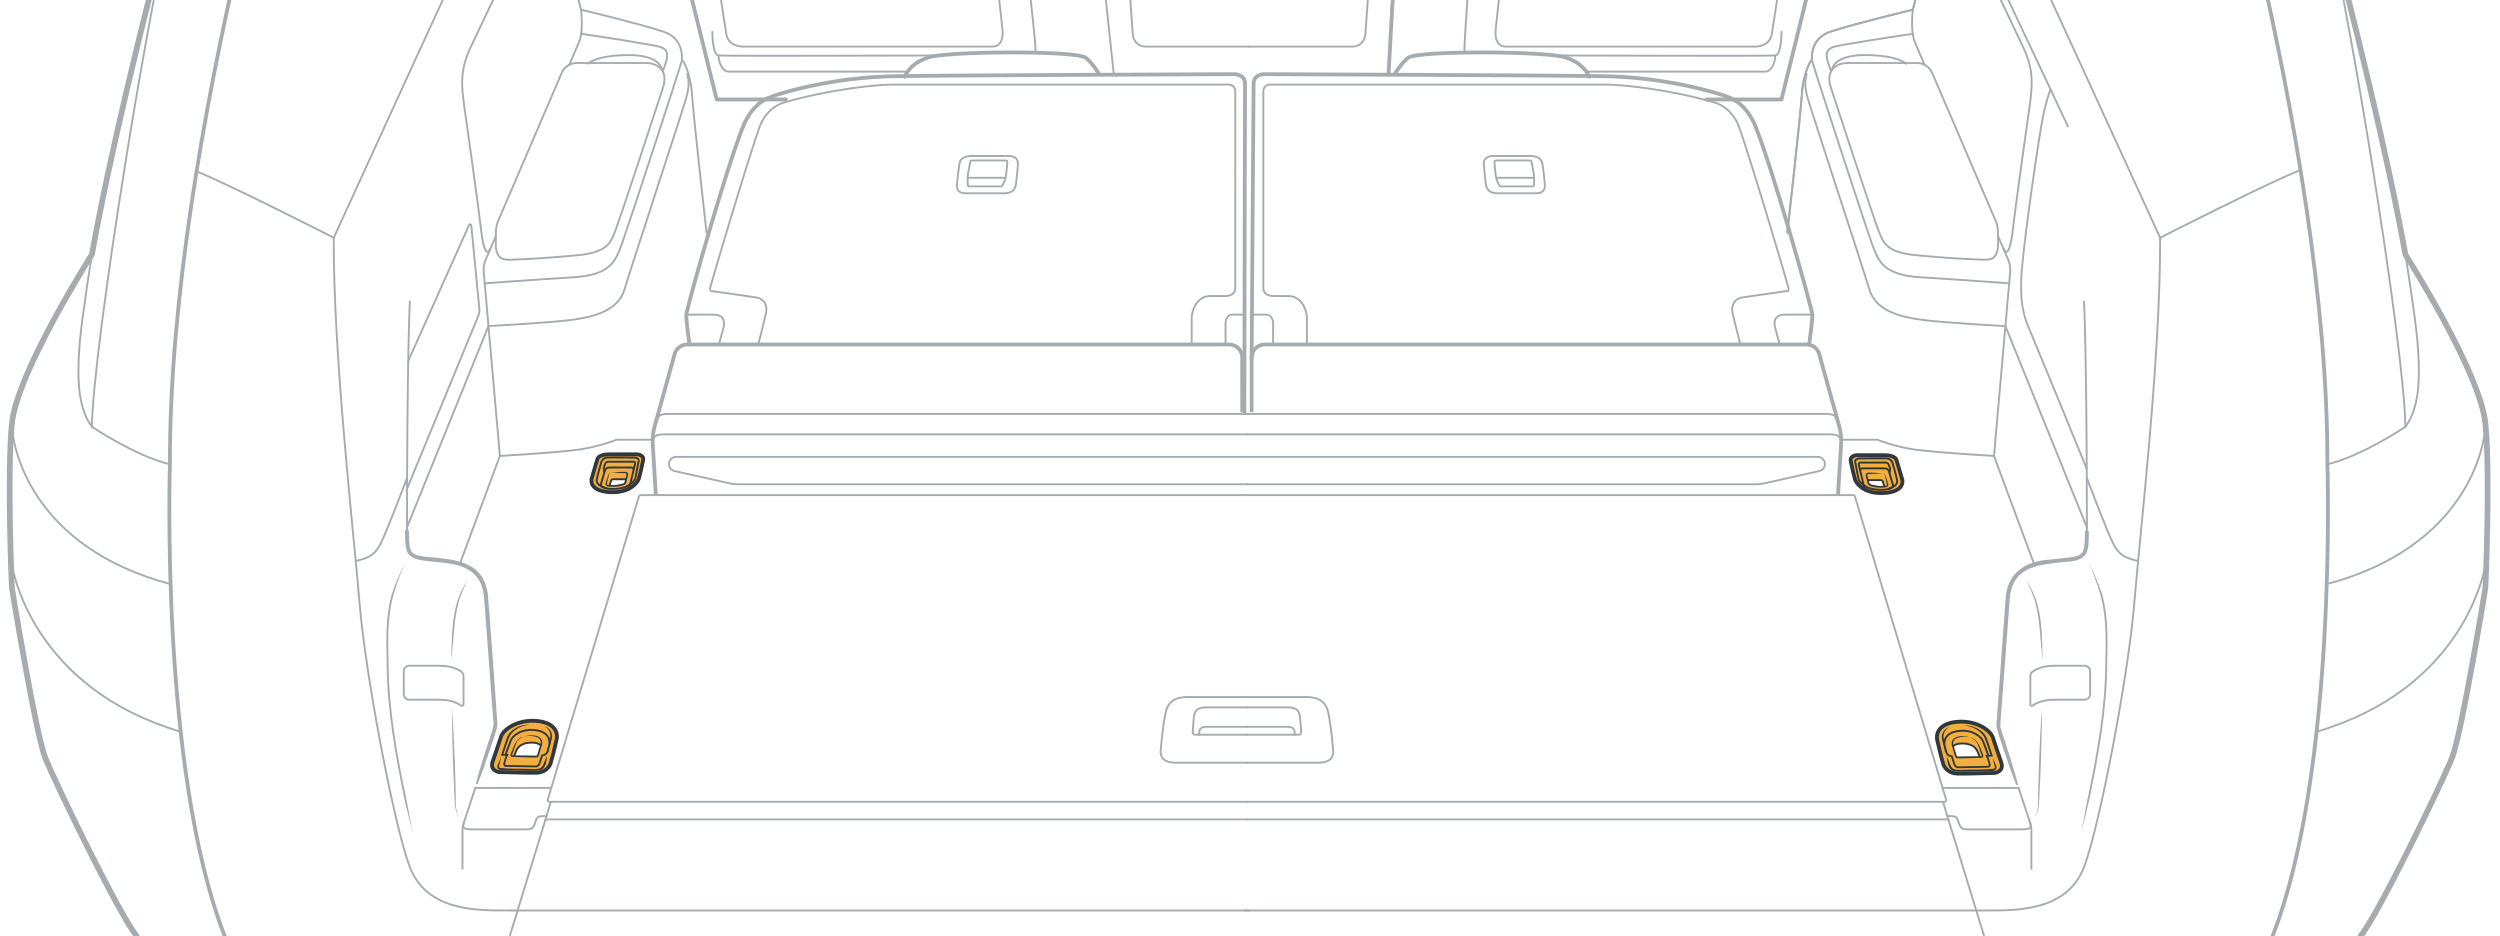<?xml version="1.0" encoding="UTF-8"?><svg xmlns="http://www.w3.org/2000/svg" width="654" height="244.852" viewBox="0 0 654 244.852"><g id="uuid-2271b31e-5a41-4dce-8169-a095dcbf7bf1"><path d="M106.967,138.973c.023,1.656-.017,3.399.453,4.821.448,1.403,2.227,1.613,3.836,1.842,7.107.704,14.978.758,16.34,9.572.611,6.749,1.708,23.292,2.252,30.264.046.743.23,3.056.272,3.801.152,1.177-1.457,5.099-1.742,6.224-1.075,3.191-2.145,6.385-3.389,9.52-.051.129-.197.191-.325.14-.119-.047-.182-.176-.15-.296.856-3.263,1.887-6.469,2.913-9.677.232-.912,1.829-5.016,1.68-5.88-.163-2.113-1.586-21.313-1.788-23.908-.125-1.667-.445-5.944-.566-7.557-.111-2.368-.481-4.972-1.995-6.848-3.036-3.971-9.137-3.657-13.637-4.306-1.736-.217-3.987-.604-4.662-2.522-.572-1.804-.463-3.5-.493-5.192-.005-.276.215-.504.491-.509.283-.005.513.226.509.509h0Z" style="fill:#a6abb0;"/><path d="M528.542-184.802c16.431,22.685,52.739,82.579,59.364,95.035s32.332,106.007,41.343,156.36c0,0,19.611,30.742,20.936,44.258,1.325,13.516,0,42.933,0,42.933,0,0-6.175,37.974-8.717,44.414s-19.32,41.022-23.896,46.61" style="fill:none; stroke:#a6abb0; stroke-linecap:round; stroke-linejoin:round; stroke-width:1.5px;"/><path d="M594.532,244.809c16.961-43.339,14.311-123.357,14.311-123.357.265-85.601-36.307-201.148-36.307-201.148l-5.3-14.576" style="fill:none; stroke:#a6abb0; stroke-linecap:round; stroke-linejoin:round;"/><path d="M629.249,66.593s2.65,16.431,3.18,23.057c.53,6.625,1.06,16.431-3.18,21.996,0,0-11.396,7.686-20.406,9.806" style="fill:none; stroke:#a6abb0; stroke-linecap:round; stroke-linejoin:round; stroke-width:.5px;"/><path d="M650.185,110.851c0,6.15-5.154,32.305-41.509,41.947" style="fill:none; stroke:#a6abb0; stroke-linecap:round; stroke-linejoin:round; stroke-width:.5px;"/><path d="M650.485,145.487c-.133,4.062-6.017,34.572-44.463,45.93" style="fill:none; stroke:#a6abb0; stroke-linecap:round; stroke-linejoin:round; stroke-width:.5px;"/><path d="M629.249,111.646c-.153-20.049-15.481-116.094-22.947-142.558" style="fill:none; stroke:#a6abb0; stroke-linecap:round; stroke-linejoin:round; stroke-width:.5px;"/><path d="M124.752-184.802c-16.431,22.685-52.739,82.579-59.364,95.035-6.625,12.456-32.332,106.007-41.343,156.36,0,0-19.611,30.742-20.936,44.258-1.325,13.516,0,42.933,0,42.933,0,0,6.175,37.974,8.717,44.414,2.542,6.44,19.32,41.022,23.896,46.61" style="fill:none; stroke:#a6abb0; stroke-linecap:round; stroke-linejoin:round; stroke-width:1.5px;"/><path d="M58.763,244.809c-16.961-43.339-14.311-123.357-14.311-123.357-.265-85.601,36.307-201.148,36.307-201.148l5.3-14.576" style="fill:none; stroke:#a6abb0; stroke-linecap:round; stroke-linejoin:round;"/><path d="M24.046,66.593s-2.65,16.431-3.18,23.057c-.53,6.625-1.06,16.431,3.18,21.996,0,0,11.396,7.686,20.406,9.806" style="fill:none; stroke:#a6abb0; stroke-linecap:round; stroke-linejoin:round; stroke-width:.5px;"/><path d="M3.109,110.851c0,6.15,5.154,32.305,41.509,41.947" style="fill:none; stroke:#a6abb0; stroke-linecap:round; stroke-linejoin:round; stroke-width:.5px;"/><path d="M2.81,145.487c.133,4.062,6.017,34.572,44.463,45.93" style="fill:none; stroke:#a6abb0; stroke-linecap:round; stroke-linejoin:round; stroke-width:.5px;"/><path d="M24.046,111.646c.153-20.049,15.481-116.094,22.947-142.558" style="fill:none; stroke:#a6abb0; stroke-linecap:round; stroke-linejoin:round; stroke-width:.5px;"/><path d="M466.041,8.308s.048,6.034-1.629,6.207-58.067,0-58.067,0" style="fill:none; stroke:#a6abb0; stroke-linecap:round; stroke-linejoin:round; stroke-width:.5px;"/><path d="M464.411,14.515c0,1.909-1.041,4.222-2.66,4.222h-46.775" style="fill:none; stroke:#a6abb0; stroke-linecap:round; stroke-linejoin:round; stroke-width:.5px;"/><path d="M186.357,8.308s-.048,6.034,1.629,6.207c1.677.174,58.067,0,58.067,0" style="fill:none; stroke:#a6abb0; stroke-linecap:round; stroke-linejoin:round; stroke-width:.5px;"/><path d="M187.986,14.515c0,1.909,1.041,4.222,2.66,4.222,1.619,0,46.775,0,46.775,0" style="fill:none; stroke:#a6abb0; stroke-linecap:round; stroke-linejoin:round; stroke-width:.5px;"/><path d="M327.939,82.312h3.382c1.045,0,1.722,1.082,1.722,2.3v5.505" style="fill:none; stroke:#a6abb0; stroke-linecap:round; stroke-linejoin:round; stroke-width:.5px;"/><path d="M341.896,90.117v-6.926c0-1.962-1.353-5.75-4.858-5.75h-3.997s-2.552.068-2.552-2.097V23.826c0-.939.761-1.701,1.701-1.701h87.679c4.671,0,16.873,1.267,28.694,4.706,0,0,4.29.996,6.292,6.154,2.002,5.159,13.441,43.08,13.155,43.08s-12.011,1.72-12.011,1.72c0,0-3.718.273-2.669,4.526.494,2.004,1.264,5.096,1.939,7.805" style="fill:none; stroke:#a6abb0; stroke-linecap:round; stroke-linejoin:round; stroke-width:.5px;"/><path d="M465.564,90.117c-.501-1.873-.982-3.664-1.177-4.367-.477-1.72-.095-3.438,2.669-3.438h7.05" style="fill:none; stroke:#a6abb0; stroke-linecap:round; stroke-linejoin:round; stroke-width:.5px;"/><path d="M325.483,238.181h194.096c8.021,0,21.413.255,25.75-11.735,4.337-11.99,11.607-51.199,13.01-68.711,1.403-17.512,6.883-64.211,6.748-95.546" style="fill:none; stroke:#a6abb0; stroke-linecap:round; stroke-linejoin:round; stroke-width:.5px;"/><path d="M509.613-33.072c2.554-9.865,5.36-12.671,9.314-4.891,3.954,7.78,46.161,100.152,46.161,100.152,0,0,30.564-15.552,36.734-17.671" style="fill:none; stroke:#a6abb0; stroke-linecap:round; stroke-linejoin:round; stroke-width:.5px;"/><path d="M593.318.069s-19.126-32.062-22.38-40.282-12.501-42.789-13.357-55.301" style="fill:none; stroke:#a6abb0; stroke-linecap:round; stroke-linejoin:round; stroke-width:.5px;"/><path d="M142.785-33.072l9.22,35.619s14.897,3.539,21.465,5.709c4.445,1.468,5.007,5.034,4.952,7.414.719.622,2.364,4.46,2.62,9.138s3.783,36.041,3.783,36.041" style="fill:none; stroke:#a6abb0; stroke-linecap:round; stroke-linejoin:round; stroke-width:.5px;"/><path d="M509.613-33.072l-9.22,35.619s-14.897,3.539-21.465,5.709c-4.445,1.468-5.007,5.034-4.952,7.414-.719.622-2.364,4.46-2.62,9.138s-3.783,36.041-3.783,36.041" style="fill:none; stroke:#a6abb0; stroke-linecap:round; stroke-linejoin:round; stroke-width:.5px;"/><path d="M325.702,82.312h-3.382c-1.045,0-1.722,1.082-1.722,2.3v5.505" style="fill:none; stroke:#a6abb0; stroke-linecap:round; stroke-linejoin:round; stroke-width:.5px;"/><path d="M311.744,90.117c0-2.865,0-5.953,0-6.926,0-1.962,1.353-5.75,4.858-5.75h3.997s2.552.068,2.552-2.097V23.826c0-.939-.761-1.701-1.701-1.701-11.987,0-83.401,0-87.679,0-4.671,0-16.873,1.267-28.694,4.706,0,0-4.29.996-6.292,6.154-2.002,5.159-13.441,43.08-13.155,43.08s12.011,1.72,12.011,1.72c0,0,3.718.273,2.669,4.526-.494,2.004-1.264,5.096-1.939,7.805" style="fill:none; stroke:#a6abb0; stroke-linecap:round; stroke-linejoin:round; stroke-width:.5px;"/><path d="M188.076,90.117c.501-1.873.982-3.664,1.177-4.367.477-1.72.095-3.438-2.669-3.438-2.764,0-7.05,0-7.05,0" style="fill:none; stroke:#a6abb0; stroke-linecap:round; stroke-linejoin:round; stroke-width:.5px;"/><path d="M326.914,238.181s-186.075,0-194.096,0c-8.021,0-21.413.255-25.75-11.735-4.337-11.99-11.607-51.199-13.01-68.711-1.403-17.512-6.883-64.211-6.748-95.546" style="fill:none; stroke:#a6abb0; stroke-linecap:round; stroke-linejoin:round; stroke-width:.5px;"/><path d="M142.785-33.072c-2.554-9.865-5.36-12.671-9.314-4.891-3.954,7.78-46.161,100.152-46.161,100.152,0,0-28.187-14.342-35.888-17.357" style="fill:none; stroke:#a6abb0; stroke-linecap:round; stroke-linejoin:round; stroke-width:.5px;"/><path d="M133.031,245.921l9.587-31.255c.057-.185.228-.312.422-.312h183.16" style="fill:none; stroke:#a6abb0; stroke-linecap:round; stroke-linejoin:round; stroke-width:.5px;"/><path d="M142.617,214.666l1.388-4.603c.056-.186.228-.314.422-.314h181.771" style="fill:none; stroke:#a6abb0; stroke-linecap:round; stroke-linejoin:round; stroke-width:.5px;"/><path d="M519.367,245.921l-9.587-31.255c-.057-.185-.228-.312-.422-.312h-183.16" style="fill:none; stroke:#a6abb0; stroke-linecap:round; stroke-linejoin:round; stroke-width:.5px;"/><path d="M509.78,214.666l-1.388-4.603c-.056-.186-.228-.314-.422-.314h-181.771" style="fill:none; stroke:#a6abb0; stroke-linecap:round; stroke-linejoin:round; stroke-width:.5px;"/><path d="M144.428,209.749h-.71c-.14,0-.271-.066-.354-.178s-.109-.257-.068-.39l23.867-79.353c.056-.186.228-.314.422-.314h158.614" style="fill:none; stroke:#a6abb0; stroke-linecap:round; stroke-linejoin:round; stroke-width:.5px;"/><path d="M507.969,209.749h.71c.14,0,.271-.066.354-.178s.109-.257.068-.39l-23.867-79.353c-.056-.186-.228-.314-.422-.314h-158.614" style="fill:none; stroke:#a6abb0; stroke-linecap:round; stroke-linejoin:round; stroke-width:.5px;"/><path d="M171.569,129.513l-.807-13.31c-.096-1.581.071-3.167.494-4.693l5.232-18.882c.411-1.484,1.762-2.511,3.302-2.511h141.752c1.892,0,3.426,1.534,3.426,3.426v14.276" style="fill:none; stroke:#a6abb0; stroke-linejoin:round;"/><path d="M120.987,227.296v-9.971c0-.706.113-1.407.334-2.077l3.013-9.127" style="fill:none; stroke:#a6abb0; stroke-linecap:round; stroke-linejoin:round; stroke-width:.5px;"/><path d="M531.41,227.296v-9.971c0-.706-.113-1.407-.334-2.077l-3.013-9.127" style="fill:none; stroke:#a6abb0; stroke-linecap:round; stroke-linejoin:round; stroke-width:.5px;"/><path d="M120.305,147.472l10.464-28.191s14.865-.869,20.464-1.641,10.039-2.606,10.039-2.606h9.467" style="fill:none; stroke:#a6abb0; stroke-linecap:round; stroke-linejoin:round; stroke-width:.5px;"/><path d="M148.908,17.014c1.439-3.361,2.404-5.624,2.615-6.133,1.158-2.799.483-8.334.483-8.334" style="fill:none; stroke:#a6abb0; stroke-linecap:round; stroke-linejoin:round; stroke-width:.5px;"/><path d="M503.49,17.014c-1.439-3.361-2.404-5.624-2.615-6.133-1.158-2.799-.483-8.334-.483-8.334" style="fill:none; stroke:#a6abb0; stroke-linecap:round; stroke-linejoin:round; stroke-width:.5px;"/><path d="M130.258,57.945c4.577-10.656,11.875-27.652,16.681-38.868.674-1.574,2.224-2.596,3.937-2.596h18.119c3.185,0,5.888,2.026,4.44,6.466s-11.197,34.171-12.452,37.356-1.931,5.695-9.942,6.467-13.996,1.062-17.182,1.158c-1.979.06-4.231.181-4.167-4.481.031-2.282-.085-3.984.567-5.503Z" style="fill:none; stroke:#a6abb0; stroke-linecap:round; stroke-linejoin:round; stroke-width:.5px;"/><path d="M130.769,119.282l-4.234-48.194c-.093-1.054.076-2.12.493-3.092.572-1.332,1.502-3.497,2.673-6.223" style="fill:none; stroke:#a6abb0; stroke-linecap:round; stroke-linejoin:round; stroke-width:.5px;"/><path d="M521.628,119.282l4.234-48.194c.093-1.054-.076-2.12-.493-3.092-.572-1.332-1.502-3.497-2.673-6.223" style="fill:none; stroke:#a6abb0; stroke-linecap:round; stroke-linejoin:round; stroke-width:.5px;"/><path d="M106.467,140.655c0-48.144.75-61.786.75-61.786" style="fill:none; stroke:#a6abb0; stroke-linecap:round; stroke-linejoin:round; stroke-width:.5px;"/><path d="M106.467,137.944l21.317-52.638s16.756-.903,22.162-1.675,11.776-2.317,13.45-7.98,15.38-47.299,16.152-50.13.724-4.362.216-6.12" style="fill:none; stroke:#a6abb0; stroke-linecap:round; stroke-linejoin:round; stroke-width:.5px;"/><path d="M106.79,94.441l15.931-35.6c.055-.122.184-.192.316-.17s.233.129.246.262l2.118,21.854c.061.633-.033,1.271-.276,1.859l-18.639,45.194" style="fill:none; stroke:#a6abb0; stroke-linecap:round; stroke-linejoin:round; stroke-width:.5px;"/><path d="M126.802,74.124s13.234-.983,22.887-1.562,11.197-3.765,12.935-8.591,14.672-44.306,15.799-48.3" style="fill:none; stroke:#a6abb0; stroke-linecap:round; stroke-linejoin:round; stroke-width:.5px;"/><path d="M153.742,16.673s2.22-2.268,10.763-2.268,8.681,3.962,8.681,3.962" style="fill:none; stroke:#a6abb0; stroke-linecap:round; stroke-linejoin:round; stroke-width:.5px;"/><path d="M152.03,8.844s9.496,1.372,16.529,2.616c5.49.971,7.436.748,4.804,7.203" style="fill:none; stroke:#a6abb0; stroke-linecap:round; stroke-linejoin:round; stroke-width:.5px;"/><path d="M128.274,65.094c-.7,1.63-1.752,1.097-2.428-4.984s-3.572-26.449-4.344-31.951-1.255-9.653,1.544-15.637,15.282-32.22,16.69-34.754c2.072-3.73,4.995-3.316,7.324,5.68" style="fill:none; stroke:#a6abb0; stroke-linecap:round; stroke-linejoin:round; stroke-width:.5px;"/><path d="M509.613-33.072l-9.22,35.619s-14.897,3.539-21.465,5.709c-4.445,1.468-5.007,5.034-4.952,7.414-.719.622-2.364,4.46-2.62,9.138s-3.783,36.041-3.783,36.041" style="fill:none; stroke:#a6abb0; stroke-linecap:round; stroke-linejoin:round; stroke-width:.5px;"/><path d="M522.139,57.945c-4.577-10.656-11.875-27.652-16.681-38.868-.674-1.574-2.224-2.596-3.937-2.596-5.144,0-15.73,0-18.119,0-3.185,0-5.888,2.026-4.44,6.466s11.197,34.171,12.452,37.356,1.931,5.695,9.942,6.467,13.996,1.062,17.182,1.158c1.979.06,4.231.181,4.167-4.481-.031-2.282.085-3.984-.567-5.503Z" style="fill:none; stroke:#a6abb0; stroke-linecap:round; stroke-linejoin:round; stroke-width:.5px;"/><path d="M545.93,137.944l-21.317-52.638s-16.756-.903-22.162-1.675-11.776-2.317-13.45-7.98-15.38-47.299-16.152-50.13-.724-4.362-.216-6.12" style="fill:none; stroke:#a6abb0; stroke-linecap:round; stroke-linejoin:round; stroke-width:.5px;"/><path d="M525.596,74.124s-13.234-.983-22.887-1.562-11.197-3.765-12.935-8.591-14.672-44.306-15.799-48.3" style="fill:none; stroke:#a6abb0; stroke-linecap:round; stroke-linejoin:round; stroke-width:.5px;"/><path d="M498.655,16.673s-2.22-2.268-10.763-2.268-8.681,3.962-8.681,3.962" style="fill:none; stroke:#a6abb0; stroke-linecap:round; stroke-linejoin:round; stroke-width:.5px;"/><path d="M500.367,8.844s-9.496,1.372-16.529,2.616c-5.49.971-7.436.748-4.804,7.203" style="fill:none; stroke:#a6abb0; stroke-linecap:round; stroke-linejoin:round; stroke-width:.5px;"/><path d="M524.123,65.094c.7,1.63,1.752,1.097,2.428-4.984s3.572-26.449,4.344-31.951,1.255-9.653-1.544-15.637-15.282-32.22-16.69-34.754c-2.072-3.73-4.995-3.316-7.324,5.68" style="fill:none; stroke:#a6abb0; stroke-linecap:round; stroke-linejoin:round; stroke-width:.5px;"/><path d="M106.496,124.976s-5.457,14.576-7.098,17.568-3.204,3.389-6.332,4.253" style="fill:none; stroke:#a6abb0; stroke-linecap:round; stroke-linejoin:round; stroke-width:.5px;"/><path d="M121.255,176.857c0-.482-.241-.935-.641-1.204-2.089-1.403-4.319-1.499-6.216-1.499h-7.326c-.8,0-1.449.649-1.449,1.449v5.993c0,.8.649,1.449,1.449,1.449h7.326c1.924,0,4.193.098,6.309,1.562.107.074.246.082.361.022s.187-.179.187-.309v-7.463Z" style="fill:none; stroke:#a6abb0; stroke-linecap:round; stroke-linejoin:round; stroke-width:.5px;"/><path d="M106.034,147.168c-1.255,2.714-2.276,5.575-3.088,8.447-1.637,5.777-1.413,11.894-1.294,17.853.059,12.052,2.215,23.925,4.679,35.685.535,2.96,1.094,5.916,1.688,8.866-.757-2.913-1.478-5.835-2.177-8.764-2.471-11.787-4.63-23.693-4.689-35.772-.121-6.012-.342-12.154,1.312-18.007.972-2.862,2.157-5.642,3.57-8.307h0Z" style="fill:#a6abb0;"/><path d="M546.364,147.168c1.413,2.665,2.598,5.445,3.57,8.307,1.654,5.854,1.433,11.995,1.312,18.007-.06,12.079-2.219,23.985-4.69,35.772-.699,2.929-1.421,5.851-2.177,8.764.594-2.95,1.153-5.907,1.688-8.866,2.464-11.76,4.62-23.633,4.679-35.685.119-5.958.343-12.076-1.294-17.853-.812-2.873-1.833-5.733-3.088-8.447h0Z" style="fill:#a6abb0;"/><path d="M121.421,214.945c-.627,1.861-.112,2.022,2.687,2.022h13.485c1.035,0,1.976-.07,2.425-1.806s.924-1.677,2.955-1.677" style="fill:none; stroke:#a6abb0; stroke-linecap:round; stroke-linejoin:round; stroke-width:.5px;"/><line x1="144.215" y1="206.122" x2="124.335" y2="206.122" style="fill:none; stroke:#a6abb0; stroke-linecap:round; stroke-linejoin:round; stroke-width:.5px;"/><path d="M530.976,214.945c.627,1.861.112,2.022-2.687,2.022s-12.037,0-13.485,0c-1.035,0-1.976-.07-2.425-1.806s-.924-1.677-2.955-1.677" style="fill:none; stroke:#a6abb0; stroke-linecap:round; stroke-linejoin:round; stroke-width:.5px;"/><line x1="508.182" y1="206.122" x2="528.062" y2="206.122" style="fill:none; stroke:#a6abb0; stroke-linecap:round; stroke-linejoin:round; stroke-width:.5px;"/><path d="M122.326,151.534c-.675,1.692-1.467,3.339-2.052,5.044-1.638,5.2-1.5,10.75-2.267,16.127.205-5.436.079-11.064,1.907-16.258.674-1.712,1.55-3.309,2.412-4.913h0Z" style="fill:#a6abb0;"/><path d="M120.375,214.054c-1.732-1.808-1.309-4.668-1.557-6.968,0,0-.312-7.258-.312-7.258-.12-4.264-.3-10.316-.259-14.528.334,4.174.581,10.264.758,14.512,0,0,.196,7.262.196,7.262.184,2.308-.4,5.07,1.174,6.979h0Z" style="fill:#a6abb0;"/><path d="M171.817,109.985c.417-1.504,1.161-1.709,3.382-1.709h151" style="fill:none; stroke:#a6abb0; stroke-linecap:round; stroke-linejoin:round; stroke-width:.5px;"/><path d="M170.739,115.338c.417-1.504,1.161-1.709,3.382-1.709h152.078" style="fill:none; stroke:#a6abb0; stroke-linecap:round; stroke-linejoin:round; stroke-width:.5px;"/><path d="M326.199,119.517h-149.321c-1.037,0-1.878.841-1.878,1.878,0,.879.61,1.641,1.469,1.833l14.326,3.202c.745.167,1.506.251,2.27.251h133.135" style="fill:none; stroke:#a6abb0; stroke-linecap:round; stroke-linejoin:round; stroke-width:.5px;"/><path d="M480.828,129.513l.807-13.31c.096-1.581-.071-3.167-.494-4.693l-5.232-18.882c-.411-1.484-1.762-2.511-3.302-2.511h-141.752c-1.892,0-3.426,1.534-3.426,3.426v14.276" style="fill:none; stroke:#a6abb0; stroke-linejoin:round;"/><path d="M532.092,147.472l-10.464-28.191s-14.865-.869-20.464-1.641-10.039-2.606-10.039-2.606h-9.467" style="fill:none; stroke:#a6abb0; stroke-linecap:round; stroke-linejoin:round; stroke-width:.5px;"/><path d="M545.931,140.655c0-48.144-.75-61.786-.75-61.786" style="fill:none; stroke:#a6abb0; stroke-linecap:round; stroke-linejoin:round; stroke-width:.5px;"/><path d="M545.902,124.976s5.457,14.576,7.098,17.568,3.204,3.389,6.332,4.253" style="fill:none; stroke:#a6abb0; stroke-linecap:round; stroke-linejoin:round; stroke-width:.5px;"/><path d="M531.143,176.857c0-.482.241-.935.641-1.204,2.089-1.403,4.319-1.499,6.216-1.499h7.326c.8,0,1.449.649,1.449,1.449v5.993c0,.8-.649,1.449-1.449,1.449h-7.326c-1.924,0-4.193.098-6.309,1.562-.107.074-.246.082-.361.022s-.187-.179-.187-.309v-7.463Z" style="fill:none; stroke:#a6abb0; stroke-linecap:round; stroke-linejoin:round; stroke-width:.5px;"/><path d="M530.071,151.534c.861,1.605,1.738,3.202,2.412,4.913,1.827,5.194,1.702,10.822,1.907,16.258-.767-5.377-.629-10.927-2.267-16.127-.585-1.705-1.377-3.353-2.052-5.044h0Z" style="fill:#a6abb0;"/><path d="M532.022,214.054c1.574-1.909.99-4.671,1.174-6.979,0,0,.196-7.262.196-7.262.178-4.262.422-10.314.758-14.512.042,4.187-.138,10.278-.259,14.528,0,0-.312,7.258-.312,7.258-.248,2.301.175,5.16-1.557,6.968h0Z" style="fill:#a6abb0;"/><path d="M480.58,109.985c-.417-1.504-1.161-1.709-3.382-1.709s-151,0-151,0" style="fill:none; stroke:#a6abb0; stroke-linecap:round; stroke-linejoin:round; stroke-width:.5px;"/><path d="M481.658,115.338c-.417-1.504-1.161-1.709-3.382-1.709s-151,0-151,0h-1.078" style="fill:none; stroke:#a6abb0; stroke-linecap:round; stroke-linejoin:round; stroke-width:.5px;"/><path d="M326.199,119.517h149.321c1.037,0,1.878.841,1.878,1.878,0,.879-.61,1.641-1.469,1.833l-14.326,3.202c-.745.167-1.506.251-2.27.251h-133.135" style="fill:none; stroke:#a6abb0; stroke-linecap:round; stroke-linejoin:round; stroke-width:.5px;"/><path d="M326.199,182.345h-15.487c-1.813,0-5.007.259-5.784,4.057s-1.122,8.115-1.295,9.928.95,3.194,3.798,3.194h18.767" style="fill:none; stroke:#a6abb0; stroke-linecap:round; stroke-linejoin:round; stroke-width:.5px;"/><path d="M326.199,185.049h-10.608c-1.609,0-3.078.308-3.285,2.574-.175,1.914-.258,3.238-.294,3.951-.008.161.05.319.161.435s.265.183.427.183h13.6" style="fill:none; stroke:#a6abb0; stroke-linecap:round; stroke-linejoin:round; stroke-width:.5px;"/><path d="M313.721,192.192s-.386-2.059,1.673-2.059h10.805" style="fill:none; stroke:#a6abb0; stroke-linecap:round; stroke-linejoin:round; stroke-width:.5px;"/><path d="M326.199,182.345h15.487c1.813,0,5.007.259,5.784,4.057s1.122,8.115,1.295,9.928-.95,3.194-3.798,3.194-18.767,0-18.767,0" style="fill:none; stroke:#a6abb0; stroke-linecap:round; stroke-linejoin:round; stroke-width:.5px;"/><path d="M326.199,185.049h10.608c1.609,0,3.078.308,3.285,2.574.175,1.914.258,3.238.294,3.951.008.161-.05.319-.161.435s-.265.183-.427.183h-13.6" style="fill:none; stroke:#a6abb0; stroke-linecap:round; stroke-linejoin:round; stroke-width:.5px;"/><path d="M338.676,192.192s.386-2.059-1.673-2.059h-10.805" style="fill:none; stroke:#a6abb0; stroke-linecap:round; stroke-linejoin:round; stroke-width:.5px;"/><path d="M388.169,42.928c-.09-1.447.95-2.126,2.488-2.126h9.407c1.538,0,3.166.317,3.437,2.08s.543,4.025.633,5.518-.724,2.171-2.397,2.171h-9.905c-1.357,0-2.849-.407-3.121-2.307s-.543-5.337-.543-5.337Z" style="fill:none; stroke:#a6abb0; stroke-linecap:round; stroke-linejoin:round; stroke-width:.5px;"/><path d="M390.948,42.39c-.006-.107.032-.212.105-.29s.176-.122.283-.122h8.909c.184,0,.343.129.381.309.133.641.44,2.143.614,3.219.166,1.027.089,2.296.036,2.902-.018.201-.186.355-.387.355h-8.269c-.13,0-.251-.065-.323-.172-.258-.385-.842-1.413-1.051-3.084-.183-1.465-.263-2.559-.296-3.116Z" style="fill:none; stroke:#a6abb0; stroke-linecap:round; stroke-linejoin:round; stroke-width:.5px;"/><line x1="391.428" y1="46.511" x2="401.194" y2="46.511" style="fill:none; stroke:#a6abb0; stroke-linecap:round; stroke-linejoin:round; stroke-width:.5px;"/><path d="M266.299,42.928c.09-1.447-.95-2.126-2.488-2.126h-9.407c-1.538,0-3.166.317-3.437,2.08s-.543,4.025-.633,5.518.724,2.171,2.397,2.171h9.905c1.357,0,2.849-.407,3.121-2.307s.543-5.337.543-5.337Z" style="fill:none; stroke:#a6abb0; stroke-linecap:round; stroke-linejoin:round; stroke-width:.5px;"/><path d="M263.519,42.39c.006-.107-.032-.212-.105-.29s-.176-.122-.283-.122h-8.909c-.184,0-.343.129-.381.309-.133.641-.44,2.143-.614,3.219-.166,1.027-.089,2.296-.036,2.902.018.201.186.355.387.355h8.269c.13,0,.251-.065.323-.172.258-.385.842-1.413,1.051-3.084.183-1.465.263-2.559.296-3.116Z" style="fill:none; stroke:#a6abb0; stroke-linecap:round; stroke-linejoin:round; stroke-width:.5px;"/><line x1="263.039" y1="46.511" x2="253.273" y2="46.511" style="fill:none; stroke:#a6abb0; stroke-linecap:round; stroke-linejoin:round; stroke-width:.5px;"/><path d="M205.58,26.019h-18.101L180.95-.413s-.478-1.911-3.503-3.503c-3.025-1.592-5.255-4.618-5.891-6.528s-6.847-35.348-9.076-56.366c0,0-2.866-8.28-3.025-17.833s2.388-17.197,4.14-21.655,10.668-9.872,23.884-9.872h5.897" style="fill:none; stroke:#a6abb0; stroke-linecap:round; stroke-linejoin:round;"/><path d="M276.973-112.914l-.667,5.229,5.394,97.868s0,2.74,2.397,3.425,4.624.599,4.881,3.339,2.409,22.591,2.409,22.591" style="fill:none; stroke:#a6abb0; stroke-linecap:round; stroke-linejoin:round; stroke-width:.5px;"/><path d="M270.891,13.717c.257-.428-1.264-13.858-1.264-13.858,0,0-1.113-4.881,2.911-5.651,4.024-.771,5.48-.771,5.48-.771,0,0,3.254-.342,3.682-3.254" style="fill:none; stroke:#a6abb0; stroke-linecap:round; stroke-linejoin:round; stroke-width:.5px;"/><path d="M175.507-14.252c-4.138-18.943-8.517-54.274-10.003-74.875-.396-11.489,10.201-15.549,19.511-15.747,9.31-.198,73.686-.099,77.846,0,4.16.099,7.23.99,7.329,5.546.099,4.556,4.655,82.996,4.655,82.996,0,0,.693,3.466-1.684,3.466h-6.636s-6.438,1.288-5.546,9.013c.891,7.725,1.288,11.885,1.288,11.885,0,0,.495,4.16-2.674,4.16h-65.268s-3.863.099-4.358-3.466c-.495-3.565-2.377-15.252-2.377-15.252,0,0-.792-4.457-4.556-5.249-3.764-.792-7.083-.442-7.527-2.476Z" style="fill:none; stroke:#a6abb0; stroke-linecap:round; stroke-linejoin:round; stroke-width:.5px;"/><path d="M326.754-104.988h-41.959c-2.2,0-3.731,1.541-3.635,4.316.086,2.5,3.824,71.889,4.562,85.582.072,1.34,1.121,2.418,2.458,2.532l3.075.262c2.064.176,3.693,1.828,3.841,3.894l1.244,17.475c.125,1.758,1.588,3.12,3.35,3.12h27.064" style="fill:none; stroke:#a6abb0; stroke-linecap:round; stroke-linejoin:round; stroke-width:.5px;"/><path d="M446.404,26.019h19.626l6.528-26.432s.478-1.911,3.503-3.503,5.255-4.618,5.891-6.528c.637-1.911,6.847-35.348,9.076-56.366,0,0,2.866-8.28,3.025-17.833.159-9.554-2.388-17.197-4.14-21.655-1.752-4.458-10.668-9.872-23.884-9.872h-5.897" style="fill:none; stroke:#a6abb0; stroke-linecap:round; stroke-linejoin:round;"/><path d="M376.536-112.914l.667,5.229-5.394,97.868s0,2.74-2.397,3.425-4.624.599-4.881,3.339c-.257,2.74-1.284,22.6-1.284,22.6" style="fill:none; stroke:#a6abb0; stroke-linecap:round; stroke-linejoin:round;"/><path d="M383.14,13.752c-.257-.428.742-13.893.742-13.893,0,0,1.113-4.881-2.911-5.651-4.024-.771-5.48-.771-5.48-.771,0,0-3.254-.342-3.682-3.254" style="fill:none; stroke:#a6abb0; stroke-linecap:round; stroke-linejoin:round; stroke-width:.5px;"/><path d="M478.002-14.252c4.138-18.943,8.517-54.274,10.003-74.875.396-11.489-10.201-15.549-19.511-15.747-9.31-.198-73.686-.099-77.846,0s-7.23.99-7.329,5.546-4.655,82.996-4.655,82.996c0,0-.693,3.466,1.684,3.466s6.636,0,6.636,0c0,0,6.438,1.288,5.546,9.013-.891,7.725-1.288,11.885-1.288,11.885,0,0-.495,4.16,2.674,4.16s65.268,0,65.268,0c0,0,3.863.099,4.358-3.466s2.377-15.252,2.377-15.252c0,0,.792-4.457,4.556-5.249s7.083-.442,7.527-2.476Z" style="fill:none; stroke:#a6abb0; stroke-linecap:round; stroke-linejoin:round; stroke-width:.5px;"/><path d="M326.754-104.988s39.759,0,41.959,0c2.2,0,3.731,1.541,3.635,4.316-.086,2.5-3.824,71.889-4.562,85.582-.072,1.34-1.121,2.418-2.458,2.532l-3.075.262c-2.064.176-3.693,1.828-3.841,3.894l-1.244,17.475c-.125,1.758-1.588,3.12-3.35,3.12h-27.064" style="fill:none; stroke:#a6abb0; stroke-linecap:round; stroke-linejoin:round; stroke-width:.5px;"/><path d="M473.271,90.181c.451-3.267.911-6.942.836-7.87-.142-1.759-10.616-39.166-15.176-49.99-2.921-6.088-6.555-6.967-10.046-7.982s-14.677-4.126-29.07-4.397c-14.392-.271-89.171-.541-89.171-.541,0,0-2.705,0-2.705,2.503s-.51,71.638-.51,71.638" style="fill:none; stroke:#a6abb0; stroke-linecap:round; stroke-linejoin:round;"/><path d="M180.361,90.117c-.449-3.251-.902-6.884-.827-7.805.142-1.759,10.616-39.166,15.176-49.99,2.921-6.088,6.555-6.967,10.046-7.982s14.677-4.126,29.07-4.397c14.392-.271,89.171-.541,89.171-.541,0,0,2.705,0,2.705,2.503,0,2.041-.178,68.373-.178,86.17" style="fill:none; stroke:#a6abb0; stroke-linecap:round; stroke-linejoin:round;"/><path d="M415.721,20.082s-1.116-3.358-5.929-4.962c-3.673-1.74-39.116-1.998-41.436,0,0,0-1.675,1.218-3.48,4.282" style="fill:none; stroke:#a6abb0; stroke-linecap:round; stroke-linejoin:round;"/><path d="M236.677,20.082s1.116-3.358,5.929-4.962c3.673-1.74,39.116-1.998,41.436,0,0,0,1.675,1.218,3.48,4.282" style="fill:none; stroke:#a6abb0; stroke-linecap:round; stroke-linejoin:round;"/><path d="M545.892,122.629s-13.053-31.919-14.598-35.523-3.218-7.207-2.317-17.246c.85-9.472,4.221-33.036,5.464-39.344.486-2.469,1.148-4.858,1.969-7.158" style="fill:none; stroke:#a6abb0; stroke-linecap:round; stroke-linejoin:round; stroke-width:.5px;"/><path d="M509.662-24.397c.782-4.073.782-6.261,4.643,1.332,3.184,6.263,17.267,36.142,22.105,46.422,1.525,3.24,3.048,6.481,4.569,9.722" style="fill:none; stroke:#a6abb0; stroke-linecap:round; stroke-linejoin:round; stroke-width:.5px;"/></g><g id="uuid-5dafb62b-95ac-416c-99af-7323cd6a66c7"><path d="M546.431,139.198c-.044,4.432.211,7.253-5.155,7.714-7.191.789-14.918.697-15.537,9.894-.183,2.268-.478,6.507-.661,8.816-.201,2.666-1.628,21.685-1.788,23.908-.012.372.03.745.125,1.105l1.555,4.775c1.025,3.208,2.057,6.413,2.913,9.677.088.279-.374.451-.475.156-1.245-3.136-2.314-6.329-3.389-9.52-.289-1.133-1.909-5.112-1.742-6.224.058-.769.208-2.994.273-3.801.273-3.777,1.594-21.831,1.836-25.186.084-.821.2-2.981.276-3.778.298-6.746,5.167-9.934,11.464-10.344,0,0,5.016-.529,5.016-.529,1.609-.229,3.388-.439,3.836-1.842.472-1.427.43-3.177.453-4.837-.001-.633,1.015-.655,1,.016h0Z" style="fill:#a6abb0;"/><path d="M139.771,188.565c-4.695-.185-8.134,2.36-8.683,4.124-.555,1.764-2.23,6.572-2.23,6.572-.718,2.144,1.241,2.737,1.941,2.723.7-.014,7.099.229,9.529.172,2.437-.057,3.453-1.712,3.694-2.42.241-.701,1.04-3.778,1.582-6.228.535-2.45-1.132-4.758-5.834-4.943ZM140.275,197.921l-5.782-.104c.174-.454.362-.928.534-1.348.531-1.281,1.708-2.2,4.115-2.204,1.234-.005,1.964.344,2.36.795-.217.769-.592,1.958-.772,2.533-.058.201-.25.331-.455.328Z" style="fill:#f4ae3d;"/><path d="M128.859,199.26s1.672-4.808,2.226-6.572,3.992-4.312,8.689-4.126,6.365,2.497,5.828,4.945-1.338,5.526-1.58,6.231-1.256,2.359-3.69,2.417c-2.434.058-8.834-.184-9.533-.172s-2.66-.58-1.94-2.723Z" style="fill:none; stroke:#30373e; stroke-miterlimit:10;"/><path d="M138.664,189.556c-2.38.222-4.881,1.465-5.653,3.794-.298.885-1.095,3.27-1.419,4.18,0,0-.225-.313-.225-.313.314.006,1.436.026,1.722.031-.45.728-.884,1.932-.956,2.738.099.211.347.118.58.144,1.822.031,5.488.1,7.31.132.607.052.875-.443.99-.949,0,0,.558-1.741.558-1.741l.044-.138c.522-.083,1.153-.29,1.354-.811.316-1.291.679-2.654,1.022-3.924.101-1.115-.575-2.208-1.569-2.772,1.159.357,2.071,1.552,2.014,2.816-.212,1.209-.539,2.303-.833,3.48-.094.934-.879,1.557-1.769,1.66,0,0,.196-.165.196-.165l-.558,1.741c-.1.294-.2.705-.45.913-.26.263-.665.397-1.006.37l-3.655-.066s-3.655-.066-3.655-.066c-.171-.008-.263.007-.498-.021-.483-.069-.677-.663-.51-1.016.208-.761.375-1.489.779-2.218,0,0,.2.366.2.366-.207-.005-1.453-.025-1.643-.03,0,0,.101-.307.101-.307.323-.93,1.079-3.33,1.407-4.224.824-2.443,3.697-3.694,6.123-3.605h0Z" style="fill:#30373e;"/><path d="M132.241,197.474s.878-2.544,1.378-3.751,2.527-2.945,5.725-2.786,4.504,1.613,4.421,3.709" style="fill:none; stroke:#30373e; stroke-miterlimit:10; stroke-width:.5px;"/><path d="M136.975,192.72c-.881.324-1.637.962-1.974,1.814-.054.138-1.056,2.947-1.06,2.959-.029.138.171.1.249.107,0,0,.352.004.352.004l1.406.014,2.813.028,1.406.036c.226.023.279-.038.34-.15.139-.421.479-1.567.62-2.003,0,0,.208-.669.208-.669.845-2.433-2.776-2.574-4.359-2.139,2.334-.829,5.957-.407,4.568,2.923,0,0-.395,1.355-.395,1.355-.117.304-.173.938-.532,1.077-.313.178-1.513.037-1.864.07-1.221-.038-3.559-.087-4.757-.125-.569-.104-.515-.566-.299-.981.715-1.659,1.219-3.931,3.28-4.318h0Z" style="fill:#30373e;"/><path d="M134.493,197.817c.174-.454.362-.928.534-1.348.531-1.281,1.708-2.2,4.115-2.204,1.234-.005,1.964.344,2.36.795" style="fill:none; stroke:#30373e; stroke-miterlimit:10; stroke-width:.5px;"/><path d="M131.067,198.014c-.127.749-.253,1.509-.49,2.232-.1.364-.025.556.248.644,2.492.301,5.31.165,7.846.266,3.877.222,2.976-.619,4.451-3.486-.207,1.472-.283,3.627-2.135,3.894-1.163.202-3.36.011-4.597.035-1.937-.134-3.847.119-5.759-.236-.496-.15-.659-.825-.429-1.242.31-.691.566-1.401.866-2.105h0Z" style="fill:#30373e;"/><path d="M166.507,118.855h-7.232c-1.378,0-2.724.393-3.001,1.256-.277.856-1.5,5.113-1.5,5.113-.18.618-.367,3.278,4.933,3.523,5.3.251,7.167-2.756,7.412-3.523s.953-3.832,1.133-4.901c.187-1.075-.914-1.468-1.745-1.468ZM163.622,126.106c-.058.251-.238.464-.483.56-.457.174-1.224.374-2.267.451-.238.013-.477.026-.702.026h-.006c-.264,0-.502-.013-.721-.032l.399-1.333c.077-.245.303-.412.56-.412h3.413l-.193.741ZM157.382,127.246c.38.187.799.341,1.178.496-.535-.116-.94-.283-1.178-.496ZM163.97,127.265c.238-.129.457-.258.657-.393-.161.142-.386.27-.657.393Z" style="fill:#f4ae3d;"/><path d="M154.773,125.226s1.226-4.259,1.501-5.117,1.624-1.256,3.003-1.256h7.231c.827,0,1.93.398,1.747,1.471s-.889,4.137-1.134,4.903-2.114,3.769-7.415,3.524-5.112-2.905-4.933-3.524Z" style="fill:none; stroke:#30373e; stroke-miterlimit:10;"/><path d="M164.91,126.467l.831-3.481c.083-.349-.181-.684-.54-.684h-5.884c-.505,0-.949.333-1.09.818l-1.043,3.583v.002c-.02.052-.026.109-.02.161.052.708,1.829,1.166,3.973,1.017,1.99-.142,3.593-.747,3.774-1.404v-.013h0Z" style="fill:none; stroke:#30373e; stroke-miterlimit:10; stroke-width:.5px;"/><path d="M159.864,123.59c1.334-.086,2.557-.189,3.982-.154.333.096.557.471.476.812-.038.152-.25,1.025-.293,1.197-.093.299-.137.728-.289,1.004-.185.357-.606.496-.96.599-1.143.31-2.324.37-3.493.246-.554.029-1.031-.438-.84-.996.05-.143.337-.999.394-1.162,0,0,.336-.924.336-.924.07-.31.318-.67.688-.623-.364.027-.513.334-.561.661-.108.477-.348,1.433-.475,1.905-.183.499-.008.763.503.722,1.102.089,2.252.005,3.31-.309.257-.084.542-.117.687-.36.183-.447.366-1.337.517-1.822.068-.196.134-.495-.122-.588-1.23-.094-2.616-.09-3.858-.208h0Z" style="fill:#30373e;"/><path d="M159.443,127.111l.399-1.333c.077-.245.303-.412.56-.412h3.413" style="fill:none; stroke:#30373e; stroke-miterlimit:10; stroke-width:.5px;"/><path d="M158.578,127.745c-1.161-.468-2.742-.961-2.452-2.38s1.209-4.568,1.209-4.568c0,0,.366-1.036,1.505-1.098s5.965.021,6.732,0,1.657.186,1.491.953-.704,3.895-.849,4.454-.904,1.44-2.244,2.159" style="fill:none; stroke:#30373e; stroke-miterlimit:10; stroke-width:.5px;"/><path d="M158.09,123.59c-.183-.99-.211-1.093,0-1.673.091-.25.194-.495.282-.694.119-.27.385-.445.68-.445h6.701c.266,0,.462.249.4.507l-.147.611s-.111.447-.265,1.091" style="fill:none; stroke:#30373e; stroke-miterlimit:10; stroke-width:.5px;"/><path d="M506.793,193.732c.541,2.45,1.341,5.527,1.582,6.228.241.708,1.257,2.363,3.694,2.42,2.43.057,8.829-.186,9.529-.172.7.014,2.659-.579,1.941-2.723,0,0-1.675-4.808-2.23-6.572-.548-1.764-3.988-4.31-8.683-4.124-4.701.185-6.368,2.494-5.834,4.943ZM511.668,197.818c-.18-.575-.555-1.764-.772-2.533.396-.451,1.125-.8,2.36-.795,2.407.004,3.585.923,4.115,2.204.172.42.36.894.534,1.348l-5.782.104c-.206.004-.397-.127-.455-.328Z" style="fill:#f4ae3d;"/><path d="M523.538,199.485s-1.672-4.808-2.226-6.572-3.992-4.312-8.689-4.126-6.365,2.497-5.828,4.945,1.338,5.526,1.58,6.231,1.256,2.359,3.69,2.417c2.434.058,8.834-.184,9.533-.172s2.66-.58,1.94-2.723Z" style="fill:none; stroke:#30373e; stroke-miterlimit:10;"/><path d="M513.733,189.78c2.426-.089,5.3,1.163,6.124,3.605.326.883,1.094,3.302,1.407,4.224,0,0,.101.307.101.307-.191.001-1.421.027-1.643.03,0,0,.2-.366.2-.366.404.729.571,1.457.779,2.218.246.718-.302,1.118-1.008,1.037,0,0-3.655.066-3.655.066l-3.655.066c-.341.027-.747-.107-1.007-.37-.249-.208-.355-.617-.45-.913,0,0-.558-1.741-.558-1.741,0,0,.196.165.196.165-.435-.076-.836-.217-1.197-.51-.778-.818-.783-2.374-1.152-3.443-.219-.754-.403-1.681-.002-2.424.341-.763,1.011-1.339,1.763-1.579-.686.391-1.202,1.007-1.432,1.712-.314.751-.052,1.41.158,2.16.26.929.486,1.889.726,2.824.201.521.832.728,1.354.811,0,0,.044.138.044.138,0,0,.558,1.741.558,1.741.081.201.143.573.328.715.177.166.394.251.662.234l3.655-.066,3.655-.066c.232-.026.481.067.579-.144-.074-.809-.505-2.008-.956-2.738.294-.005,1.413-.026,1.722-.031,0,0-.225.313-.225.313-.334-.918-1.12-3.284-1.419-4.179-.772-2.33-3.273-3.572-5.653-3.795h0Z" style="fill:#30373e;"/><path d="M520.156,197.698s-.878-2.544-1.378-3.751c-.5-1.207-2.527-2.945-5.725-2.786s-4.504,1.613-4.421,3.709" style="fill:none; stroke:#30373e; stroke-miterlimit:10; stroke-width:.5px;"/><path d="M515.422,192.944c2.061.389,2.564,2.658,3.28,4.318.212.411.276.876-.299.981-1.188.039-3.545.09-4.757.125-.352-.033-1.548.108-1.864-.07-.356-.138-.422-.772-.532-1.077,0,0-.395-1.355-.395-1.355-1.389-3.329,2.232-3.752,4.568-2.923-1.582-.437-5.205-.293-4.359,2.139,0,0,.208.669.208.669.146.441.481,1.577.62,2.003.061.113.114.174.34.15l1.406-.036,2.813-.028,1.406-.014.352-.004c.071-.009.283.034.249-.107.001-.041-1.01-2.794-1.06-2.959-.337-.853-1.093-1.49-1.974-1.814h0Z" style="fill:#30373e;"/><path d="M510.896,195.285c.396-.451,1.125-.8,2.36-.795,2.407.004,3.585.923,4.115,2.204.172.42.36.894.534,1.348" style="fill:none; stroke:#30373e; stroke-miterlimit:10; stroke-width:.5px;"/><path d="M521.33,198.238c.299.704.556,1.414.866,2.105.223.418.074,1.091-.43,1.242-1.91.356-3.822.103-5.759.237-1.238-.024-3.433.168-4.597-.035-1.852-.268-1.926-2.421-2.135-3.894,1.481,2.874.568,3.704,4.451,3.486,2.538-.101,5.351.035,7.845-.266.273-.087.348-.28.248-.644-.238-.723-.363-1.483-.49-2.232h0Z" style="fill:#30373e;"/><path d="M484.145,120.548c.18,1.069.889,4.134,1.133,4.901s2.112,3.774,7.412,3.523c5.3-.245,5.113-2.904,4.933-3.523,0,0-1.224-4.257-1.5-5.113-.277-.863-1.623-1.256-3.001-1.256h-7.232c-.831,0-1.932.393-1.745,1.468ZM488.582,125.59h3.413c.258,0,.483.167.56.412l.399,1.333c-.219.019-.457.032-.721.032h-.006c-.225,0-.464-.013-.702-.026-1.043-.077-1.81-.277-2.267-.451-.245-.097-.425-.309-.483-.56l-.193-.741ZM493.837,127.966c.38-.155.799-.309,1.178-.496-.238.213-.644.38-1.178.496ZM487.771,127.097c.2.135.419.264.657.393-.27-.122-.496-.251-.657-.393Z" style="fill:#f4ae3d;"/><path d="M497.625,125.45s-1.226-4.259-1.501-5.117-1.624-1.256-3.003-1.256h-7.231c-.827,0-1.93.398-1.747,1.471s.889,4.137,1.134,4.903,2.114,3.769,7.415,3.524,5.112-2.905,4.933-3.524Z" style="fill:none; stroke:#30373e; stroke-miterlimit:10;"/><path d="M487.487,126.691l-.831-3.481c-.083-.349.181-.684.54-.684h5.884c.505,0,.949.333,1.09.818l1.043,3.583v.002c.02.052.026.109.02.161-.052.708-1.829,1.166-3.973,1.017-1.99-.142-3.593-.747-3.774-1.404v-.013h0Z" style="fill:none; stroke:#30373e; stroke-miterlimit:10; stroke-width:.5px;"/><path d="M492.534,123.814c-1.242.118-2.63.114-3.858.208-.254.094-.193.39-.122.588.153.488.333,1.373.516,1.822.146.243.43.276.687.36,1.058.314,2.207.398,3.31.309.508.04.689-.221.503-.722-.129-.472-.366-1.428-.475-1.905-.048-.326-.197-.634-.561-.661.37-.046.62.311.688.623,0,0,.336.923.336.923.056.167.344,1.013.394,1.162.189.557-.284,1.026-.84.996-1.17.123-2.35.064-3.493-.246-.354-.103-.775-.242-.96-.599-.152-.275-.198-.706-.289-1.004-.043-.175-.257-1.039-.293-1.197-.081-.341.143-.716.476-.812,1.425-.035,2.648.068,3.982.154h0Z" style="fill:#30373e;"/><path d="M488.582,125.59h3.413c.258,0,.483.167.56.412l.399,1.333" style="fill:none; stroke:#30373e; stroke-miterlimit:10; stroke-width:.5px;"/><path d="M493.82,127.97c1.161-.468,2.742-.961,2.452-2.38s-1.209-4.568-1.209-4.568c0,0-.366-1.036-1.505-1.098s-5.965.021-6.732,0-1.657.186-1.491.953.704,3.895.849,4.454.904,1.44,2.244,2.159" style="fill:none; stroke:#30373e; stroke-miterlimit:10; stroke-width:.5px;"/><path d="M494.308,123.814c.183-.99.211-1.093,0-1.673-.091-.25-.194-.495-.282-.694-.119-.27-.385-.445-.68-.445h-6.701c-.266,0-.462.249-.4.507l.147.611s.111.447.265,1.091" style="fill:none; stroke:#30373e; stroke-miterlimit:10; stroke-width:.5px;"/></g></svg>